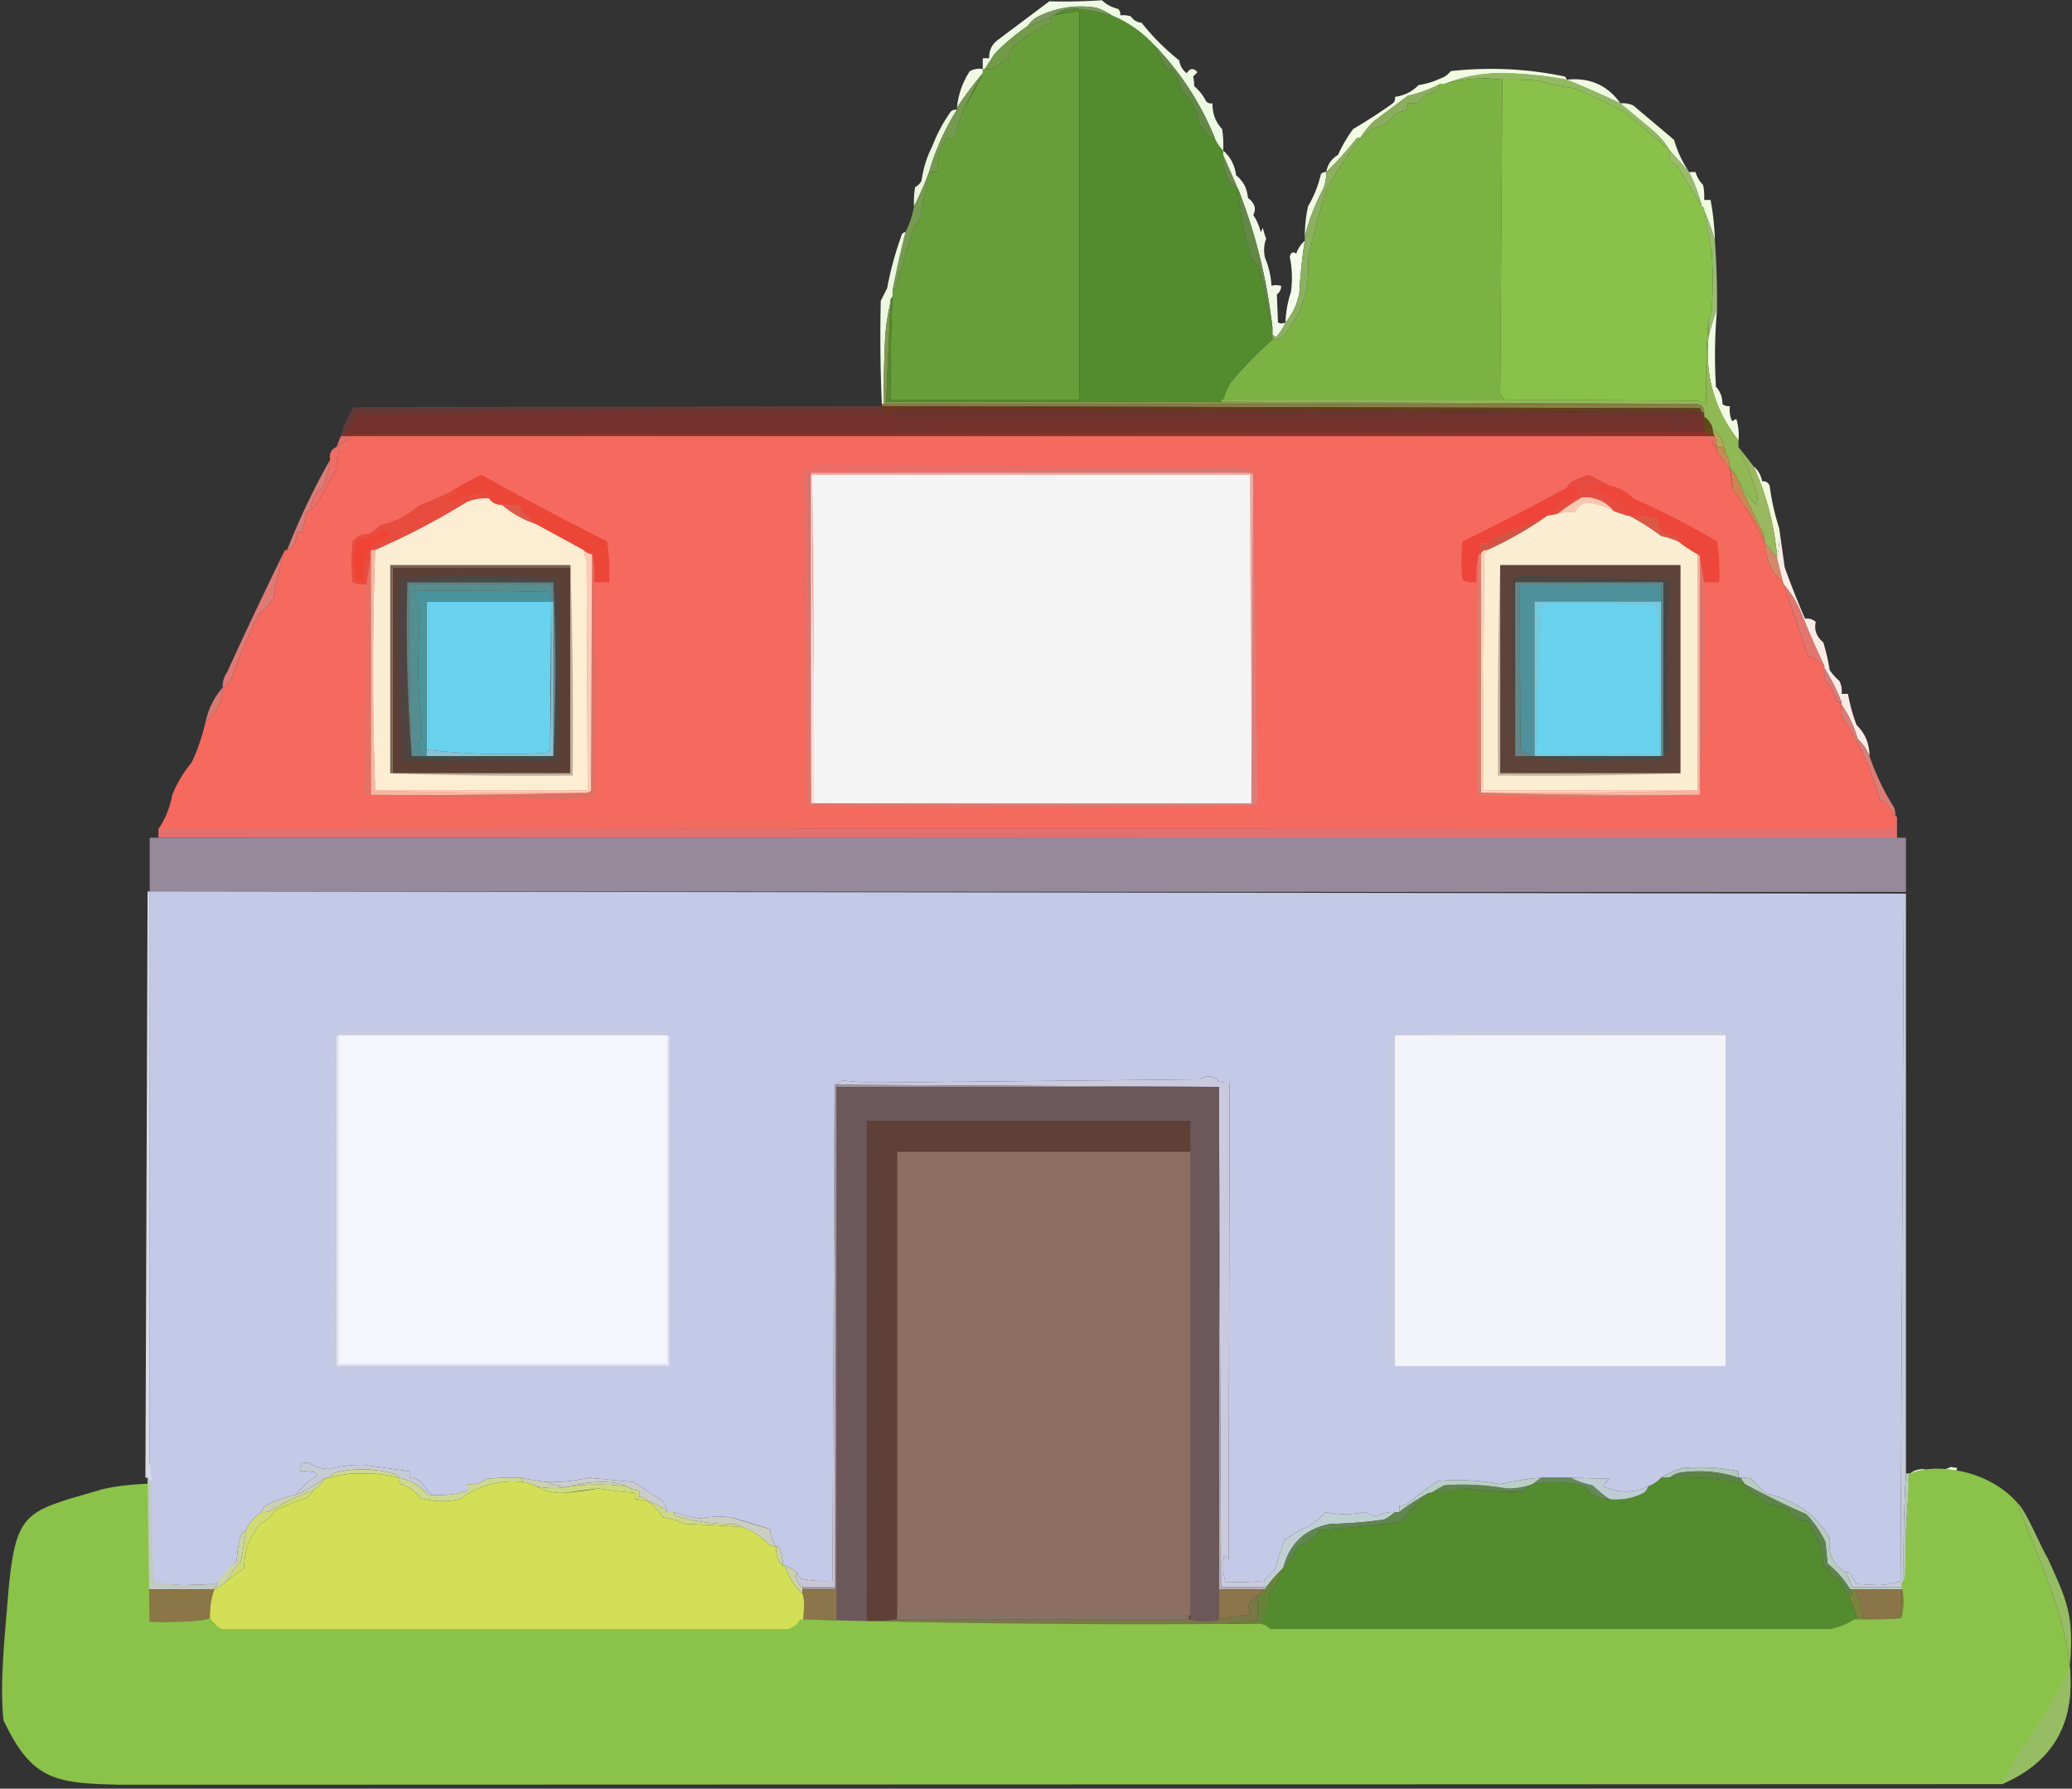 <svg xmlns="http://www.w3.org/2000/svg" width="460" height="397" fill="none" xmlns:v="https://vecta.io/nano"><rect width="100%" height="100%" fill="#333333" stroke="none"/><g clip-path="url(#A)" fill-rule="evenodd"><path d="M198.158 65.829v-1.43c.294-.053.533-.212.715-.477a210.7 210.7 0 0 1 4.052-13.346 2.06 2.06 0 0 1 1.191-1.43l2.145-10.963h1.907c-.222-2.705.414-5.167 1.906-7.388a4.02 4.02 0 0 1 1.907-.238c.575-2.267 1.292-4.495 2.145-6.673a88.32 88.32 0 0 0 4.051-7.626v-.953h.477c1.641.223 2.912-.333 3.813-1.668.452-.23.929-.309 1.43-.238-.121-1.109.197-2.062.953-2.86 2.453-2.187 5.154-3.934 8.103-5.243.422-.393.581-.87.477-1.43 0-.318.158-.477.476-.477l5.72-.953v86.272h-41.944a502.93 502.93 0 0 1 .476-22.879z" fill="#689e39"/><path d="M246.775 3.389a26.43 26.43 0 0 1 9.535 6.673l2.383 4.766c.392.423.868.581 1.429.477a21 21 0 0 1 2.145 4.766c2.201 2.018 3.553 4.561 4.051 7.627l1.907 2.383c.394.423.87.581 1.431.477a8.51 8.51 0 0 0 1.905 2.86v.953a12.47 12.47 0 0 0 1.193 5.719c.622.807 1.336 1.442 2.143 1.907.423 5.002 1.296 9.928 2.622 14.776a5.95 5.95 0 0 0 1.907 2.383l3.098 13.823v1.43.953a88.08 88.08 0 0 0-9.294 9.533 19.59 19.59 0 0 0-1.669 3.813c-.317 0-.476.159-.476.477h-74.356l.953-21.926c-.113-.615.045-1.092.476-1.43-.332 7.621-.491 15.248-.476 22.879h41.944V2.436l-5.719.953c1.597-1.14 3.424-1.617 5.481-1.43 2.502.257 4.964.734 7.387 1.43z" fill="#548b2e"/><path d="M271.561 33.418c-.836-.834-1.471-1.787-1.904-2.86a64.03 64.03 0 0 0-13.347-20.496 26.43 26.43 0 0 0-9.534-6.673c-1-.684-2.111-1.24-3.336-1.668-4.502-.722-8.792-.087-12.869 1.907a5.76 5.76 0 0 0-2.384 2.145 45.02 45.02 0 0 0-7.388 6.197l-2.145 3.337h-.476v-2.383h1.43c-.074-1.68.562-3.031 1.906-4.051l11.44-8.58c3.894.099 7.791.02 11.677-.238.993.945 2.184 1.58 3.576 1.907a1.48 1.48 0 0 1 .476 1.43 6.17 6.17 0 0 1 2.384.238c.558.836 1.351 1.313 2.383 1.43 2.437 3.072 5.217 5.853 8.341 8.341.188 1.17.744 2.124 1.667 2.86.72-1.151 1.516-1.23 2.384-.238l-.953.953c.143.629.223 1.344.238 2.145 1.091.924 1.983 2.058 2.622 3.337a1.47 1.47 0 0 0 1.429.476c-.032 2.253.682 4.16 2.145 5.72.238 1.581.318 3.17.238 4.766z" fill="#edf9e3"/><path d="M233.43 3.865a1.47 1.47 0 0 1-.476 1.43c-2.949 1.309-5.65 3.056-8.103 5.243a3.43 3.43 0 0 0-.954 2.86c-.501-.071-.978.008-1.43.238-.901 1.335-2.172 1.891-3.813 1.668l2.145-3.337c2.272-2.356 4.735-4.422 7.388-6.196l5.243-1.907z" fill="#729a49"/><path d="M246.776 3.388c-2.423-.696-4.886-1.173-7.387-1.43-2.058-.187-3.885.29-5.482 1.43-.318 0-.476.159-.476.477l-5.243 1.907a5.75 5.75 0 0 1 2.383-2.145c4.077-1.993 8.367-2.629 12.869-1.907 1.224.428 2.337.984 3.336 1.668z" fill="#7b995f"/><path d="M218.177 15.305v.953c-2.046 2.435-3.955 4.981-5.72 7.626.291-2.959 1.244-5.659 2.86-8.103a4.7 4.7 0 0 1 2.86-.477z" fill="#f0f9e4"/><path d="M347.826 17.688c4.002 1.603 7.976 3.351 11.915 5.243l7.151 5.958c1.561 1.318 2.83 2.828 3.812 4.528-3.4-2.998-6.894-5.937-10.487-8.818l-10.487-5.005a41.35 41.35 0 0 1-8.103-1.668 69.08 69.08 0 0 0-8.1-.238 31.12 31.12 0 0 0-12.871.953c4.376-1.763 8.984-2.557 13.823-2.383 4.492.105 8.942.581 13.347 1.43z" fill="#90b961"/><path d="M347.825 17.688c5.069-.542 9.04 1.206 11.916 5.243a195.35 195.35 0 0 0-11.916-5.243z" fill="#eef9e0"/><path d="M333.526 17.689l-.479 69.828a3.37 3.37 0 0 1 .955 1.191h-62.441c.407-1.298.962-2.569 1.669-3.813 2.886-3.443 5.987-6.621 9.293-9.533.849.008 1.68-.241 2.384-.715 4.087-4.82 5.915-10.46 5.482-16.921 1.089-5.228 2.441-10.399 4.05-15.491 2.323-4.126 4.865-8.019 7.627-11.678.992-.585 1.944-1.3 2.86-2.145 2.037-.374 3.627-1.407 4.767-3.098a7 7 0 0 1 2.383-.715c.4-.482.559-1.038.477-1.668.802.077 1.612-.004 2.383-.238.966-1.278 2.236-2.072 3.812-2.383a8.92 8.92 0 0 0 .955-1.668h.953c4.23-1.218 8.518-1.535 12.87-.953z" fill="#7cb243"/><path d="M256.31 10.063a64.02 64.02 0 0 1 13.343 20.496 1.47 1.47 0 0 1-1.428-.477l-1.908-2.383c-.497-3.066-1.849-5.608-4.05-7.626-.531-1.71-1.246-3.299-2.145-4.766a1.47 1.47 0 0 1-1.429-.477l-2.383-4.766z" fill="#638847"/><path d="M347.825 17.688c-4.405-.849-8.855-1.326-13.347-1.43-4.838-.174-9.447.621-13.822 2.383h-.953c-2.248 1.2-4.632 2.074-7.15 2.622l-7.627 5.72c-1.106 1.099-2.059 2.29-2.86 3.575-.352-.062-.67.017-.953.238a69.04 69.04 0 0 1-6.672 7.388c.273-1.653 1.146-2.924 2.619-3.813.908-2.02 2.022-3.927 3.339-5.72a122.98 122.98 0 0 0 8.818-5.719 1.48 1.48 0 0 0 .476-1.43c2.071-.29 3.817-1.163 5.243-2.622a17.42 17.42 0 0 0 4.767-1.43c.979-.328 1.773-.884 2.381-1.668 8.545-.938 16.966-.541 25.265 1.192a1.08 1.08 0 0 1 .476.715z" fill="#f0fbe0"/><path d="M333.527 17.688a69.04 69.04 0 0 1 8.1.238c2.646.827 5.347 1.383 8.103 1.668l10.487 5.005a291.74 291.74 0 0 1 10.487 8.818c-.339 1.603.217 2.716 1.669 3.337 1.794 3.121 3.619 6.14 5.482 9.056.399.163.558.48.476.953l1.667 9.056c.317 4.284.317 8.585 0 12.869-.093.897-.331 1.691-.715 2.383-.452 6.174-.611 12.37-.476 18.589-.616-.285-1.254-.524-1.907-.715l-42.897-.238c-.217-.457-.535-.854-.955-1.192l.479-69.828z" fill="#8ac14a"/><path d="M319.704 18.641a8.92 8.92 0 0 1-.955 1.668 6.1 6.1 0 0 0-3.812 2.383c-.772.234-1.581.315-2.384.238.082.63-.077 1.186-.476 1.668a7.01 7.01 0 0 0-2.384.715c-1.14 1.691-2.73 2.724-4.767 3.098-.915.845-1.868 1.56-2.86 2.145.802-1.284 1.754-2.476 2.86-3.575l7.627-5.72a27.55 27.55 0 0 0 7.151-2.622z" fill="#8bae5e"/><path d="M359.74 22.932a5.71 5.71 0 0 1 2.86.477l9.056 7.626c.759 2.626 1.873 5.009 3.338 7.15l-4.291-4.766c-.981-1.7-2.251-3.21-3.812-4.528l-7.151-5.958z" fill="#edf9da"/><path d="M212.458 24.363c-2.709 4.311-4.774 8.919-6.197 13.823a72.03 72.03 0 0 1-3.336 7.627c-.079-1.439.001-2.868.238-4.29.636-.318 1.112-.794 1.43-1.43.381-2.725 1.175-5.268 2.383-7.626 1.042-2.745 2.392-5.287 4.052-7.626a1.47 1.47 0 0 1 1.43-.477z" fill="#e9f6dc"/><path d="M218.178 16.258l-4.052 7.626c-.855 2.186-1.57 4.41-2.144 6.673-.655-.075-1.291.005-1.907.238-1.492 2.221-2.128 4.684-1.907 7.388h-1.906a54.24 54.24 0 0 1 6.196-13.823v-.477c1.761-2.641 3.668-5.183 5.72-7.626z" fill="#749a4f"/><path d="M294.439 38.184a8.99 8.99 0 0 1-.714 3.813 47.04 47.04 0 0 0-4.05 10.486c.002-2.243.241-4.48.714-6.673 1.312-2.227 2.267-4.61 2.86-7.149a1.36 1.36 0 0 1 1.19-.477z" fill="#f0fae3"/><path d="M271.561 34.371l3.338 7.626c-.809-.465-1.523-1.1-2.145-1.907-.846-1.785-1.255-3.746-1.193-5.72z" fill="#6a884e"/><path d="M370.704 33.418l4.288 4.766a39.31 39.31 0 0 1 2.86 7.626c-1.86-2.917-3.685-5.936-5.482-9.056-1.449-.621-2.005-1.733-1.666-3.337z" fill="#99bb6d"/><path d="M374.992 38.184h1.431a6.62 6.62 0 0 0 1.67 2.86 11.98 11.98 0 0 1 .238 3.337h1.428c.566 2.988.885 6.016.955 9.056a41.87 41.87 0 0 0-2.383-6.673c.082-.473-.08-.79-.479-.953a39.31 39.31 0 0 0-2.86-7.626z" fill="#effade"/><path d="M206.261 38.184l-2.145 10.963a2.06 2.06 0 0 0-1.191 1.43 210.72 210.72 0 0 0-4.052 13.346c-.182.265-.421.424-.715.477.832-4.316 1.785-8.607 2.86-12.869a21.38 21.38 0 0 0 1.907-5.72c1.254-2.467 2.366-5.009 3.336-7.626z" fill="#759b50"/><path d="M271.561 33.418c1.613 1.396 2.566 3.223 2.859 5.481 1.59 1.258 2.463 2.926 2.622 5.005 1.529 1.168 1.926 2.439 1.193 3.813.783 1.156 1.339 2.427 1.667 3.813l.476-.953c.165.815.405 1.613.717 2.383-.513 1.401-.593 2.83-.238 4.29.828 1.978 1.304 4.043 1.428 6.196.619-.222 1.334-.222 2.146 0 .008.783-.31 1.419-.955 1.907l.241 6.196c.468.32 1.023.32 1.666 0-.465 1.247-1.182 2.359-2.145 3.337-.183-.265-.421-.424-.715-.477v-1.43c-1.193-10.713-3.732-21.041-7.626-30.982l-3.336-7.626v-.953z" fill="#f0f9e7"/><path d="M274.896 41.998c3.895 9.941 6.434 20.268 7.627 30.982l-3.097-13.823a5.95 5.95 0 0 1-1.908-2.383 82.3 82.3 0 0 1-2.622-14.776z" fill="#638846"/><path d="M289.675 53.438c-.603 3.789-1.002 7.608-1.193 11.439-.447 2.547-1.479 4.771-3.098 6.673.09-2.315.487-4.539 1.193-6.673a22.41 22.41 0 0 0-.238-7.865c.254-1.005.73-1.244 1.428-.715.41-1.145 1.045-2.098 1.908-2.86z" fill="#f5fcec"/><path d="M302.066 30.558c-2.762 3.659-5.304 7.552-7.627 11.678-1.609 5.092-2.961 10.263-4.05 15.491.433 6.461-1.395 12.102-5.482 16.921a4.19 4.19 0 0 1-2.384.715v-.953c.294.053.532.212.715.477.963-.978 1.68-2.09 2.145-3.337 1.619-1.902 2.651-4.126 3.098-6.673a106.69 106.69 0 0 1 1.193-11.44v-.953c.916-3.615 2.265-7.11 4.05-10.486a8.99 8.99 0 0 0 .715-3.813c2.381-2.278 4.606-4.74 6.674-7.388.283-.221.601-.301.953-.238z" fill="#8ab060"/><path d="M201.018 51.529c-1.075 4.262-2.028 8.553-2.86 12.869v1.43c-.431.338-.589.815-.476 1.43-.644 2.597-1.042 5.298-1.192 8.103-.238 4.764-.317 9.53-.238 14.299h-.477c-.334-7.559-.413-15.186-.238-22.879l1.43-2.86a73.25 73.25 0 0 1 3.098-11.439c.118-.578.436-.896.953-.953z" fill="#edf8e0"/><path d="M378.331 46.764a41.97 41.97 0 0 1 2.384 6.673c.37 5.075.529 10.164.476 15.253a55.99 55.99 0 0 0-1.908 6.196v-3.813c.384-.692.622-1.486.715-2.383.317-4.284.317-8.585 0-12.869l-1.667-9.056z" fill="#99bc72"/><path d="M381.191 68.69c-.506 5.709-.585 11.429-.238 17.159.973 1.049 1.449 2.32 1.428 3.813.482.399 1.04.558 1.669.477a6.22 6.22 0 0 0 .477 3.337l.952-.477c.471 1.558.63 3.147.476 4.766-5.248-6.668-7.473-14.294-6.672-22.879a55.98 55.98 0 0 1 1.908-6.196z" fill="#f1fbe1"/><path d="M197.681 67.26l-.953 21.926h74.356l105.339.477H196.251c-.079-4.769 0-9.536.239-14.299.15-2.805.547-5.506 1.191-8.103z" fill="#84974e"/><path d="M195.775 90.139v-.477h.477 180.172c1.259-.006 1.894.63 1.907 1.907h-.476l-.479-.953-181.601-.477z" fill="#897f45"/><path d="M195.298 90.139l2.839 1.623-118.664-.193c-.552 1.824-1.505 3.413-2.86 4.766v.477h-.953a23.3 23.3 0 0 1 2.86-6.435l116.778-.238z" fill="#623b38"/><path d="M195.775 90.139l181.601.476.479.954h-1.908l-180.172-1.43z" fill="#61401a"/><path d="M379.283 71.072v3.813c-.801 8.585 1.424 16.212 6.672 22.879v1.43c1.709 3.529 3.138 7.183 4.291 10.963l-.238 1.907c-1.606-1.659-2.955-3.406-4.053-5.243-.391-1.101-1.026-2.055-1.904-2.86.047-1.244-.27-2.356-.955-3.337-.119-2.19-1.072-3.937-2.86-5.243-.228-1.203-.863-2.157-1.905-2.86v-.953c-.013-1.277-.648-1.912-1.907-1.907l-105.339-.477c0-.318.159-.477.476-.477h62.442l42.897.238c.653.192 1.291.43 1.907.715a196.4 196.4 0 0 1 .476-18.589z" fill="#90b955"/><path d="M195.228 90.806v.941l-114.443.941h-1.43c38.462-1.88 77.087-2.507 115.874-1.883z" fill="#6c3433"/><path d="M195.299 90.139h.476l180.172 1.43h-.952-177.313a9.85 9.85 0 0 1-2.383-.477v-.477-.477z" fill="#6d3622"/><path d="M197.682 91.569c.227.373 160.457 0 177.311 0h.955 1.904.479v.953 3.337H376.9l-300.587.666 2.778-4.955h118.592z" fill="#73322c"/><path d="M197.682 91.568h177.31c-.431 1.078-.59 2.111-.476 3.098-1.339.149-2.608-.09-3.812-.715v-1.43l-171.592.715a6.99 6.99 0 0 1-1.43-1.668z" fill="#6e332e"/><path d="M378.331 92.522c1.042.703 1.677 1.656 1.905 2.86.029.529.188 1.005.479 1.43h-.955c-.225-.67-.701-.988-1.429-.953v-3.337z" fill="#634818"/><path d="M376.9 95.858h1.431c.727-.035 1.204.283 1.428.953H76.614v-.477l300.286-.476z" fill="#8e302a"/><path d="M75.66 96.811h.953 303.146.955c.254.772.414 1.573.476 2.383-.738-.153-1.055-.63-.955-1.43h-1.905l-301.24-.238c-.746.673-1.54 1.229-2.383 1.668l.953-2.383z" fill="#e46f68"/><path d="M378.331 97.766c-100.257-.08-200.51 0-300.764.238-.345 1.273-1.14 1.988-2.383 2.145l-.715 4.29a117.11 117.11 0 0 1-4.29 7.626c-.338.42-.735.737-1.192.953.211-2.01 1.085-3.599 2.622-4.766.847-2.005 1.403-4.07 1.668-6.196-.224-1.379.253-2.333 1.43-2.86a11.44 11.44 0 0 0 2.383-1.668l301.241.238z" fill="#ed6e67"/><path d="M380.235 95.381c1.786 1.306 2.741 3.053 2.86 5.243-.431-.338-.59-.815-.476-1.43h-1.429c-.063-.818-.222-1.612-.478-2.383-.289-.425-.448-.901-.477-1.43z" fill="#b1a854"/><path d="M378.561 96.92l1.674.844c-.1.8.217 1.277.955 1.43-.071.502.008.978.238 1.43l2.622 3.337.714 4.766c2.693 3.564 5.009 7.398 6.91 11.44.212 2.597.926 4.98 2.146 7.149.942.63 1.656 1.424 2.145 2.383l5.482 16.206.476-.476c.934.976 1.966 1.77 3.098 2.383v.477c-.077.959.003 1.925.238 2.859 1.167 1.218 1.96 2.648 2.384 4.29a1.36 1.36 0 0 0 1.193.477v.476a8.66 8.66 0 0 0 .238 2.86c3.731 5.724 6.546 11.996 8.341 18.589.558-.104 1.037.055 1.429.477l1.907 2.86c.14 1.065-.018 2.019-.476 2.86-127.545-.097-255.127-.097-382.746 0h-2.383c1.567-2.296 2.599-4.839 3.098-7.626 1.072-2.625 2.502-5.009 4.29-7.15 1.348-2.851 2.381-5.87 3.098-9.056 2.435-1.87 3.706-4.412 3.813-7.627.742-.46 1.378-1.096 1.907-1.906 1.795-5.061 3.941-9.986 6.435-14.776a16.57 16.57 0 0 0 2.86-2.86c.603-3.738 1.477-7.392 2.622-10.963h.477c1.617-.71 2.252-1.981 1.906-3.813.56.104 1.037-.055 1.43-.477a18.54 18.54 0 0 0 .715-3.336c.18-.688.577-1.164 1.191-1.43.457-.216.854-.533 1.192-.954a116.9 116.9 0 0 0 4.29-7.626l.715-4.289c1.243-.158 2.106-1.956 2.451-3.228h300.926z" fill="#f5695e"/><path d="M381.19 99.195h1.429c-.112.615.047 1.092.476 1.43.685.981 1.002 2.094.955 3.337l-2.622-3.337a2.35 2.35 0 0 1-.238-1.43z" fill="#cc8953"/><path d="M357.357 107.774c-1.561.135-3.071-.024-4.527-.477-.764.271-1.082.747-.955 1.43l5.006 1.192c.272.574.59 1.13.952 1.668 2.027-.028 3.138.925 3.339 2.86l-2.863-.953c-1.857-2.26-4.24-3.292-7.148-3.099a50.63 50.63 0 0 0-5.243 3.575 9.86 9.86 0 0 1-2.384.477 26.1 26.1 0 0 0 3.336-3.098c1.08-.113 2.114-.351 3.098-.716.4-1.106.558-2.218.479-3.336a8.7 8.7 0 0 1-2.622.953 3.33 3.33 0 0 1 .953-1.191c1.256-.738 2.608-1.294 4.052-1.668l4.527 2.383z" fill="#e64c40"/><path d="M180.046 105.391v-.477h97.235c.635 0 .955.318.955.953l-.479 72.45c.317-24.473 0-48.782-.952-72.926h-96.282-.477z" fill="#edaba5"/><path d="M279.187 176.888l-.952-71.02c0-.636-.32-.954-.955-.954-.738-.617-1.691-.935-2.86-.953l-94.375.953c-.294.053-.532.212-.715.477a8.8 8.8 0 0 0-.238 2.86v70.543l-.953-73.165c.04-.527.199-1.004.476-1.43 1.064-.521 2.184-.921 3.337-1.191l95.804.476c.159.477.479.795.955.954l.476 72.45z" fill="#eb6c66"/><path d="M277.281 104.914h-97.235l94.375-.953c1.169.019 2.122.336 2.86.953z" fill="#d57871"/><path d="M343.535 114.446a83.22 83.22 0 0 1-10.963 4.529c-.77.293-1.405.769-1.908 1.43a4.01 4.01 0 0 1-1.904.238 9.86 9.86 0 0 1-.476 2.383c-.471 1.971-.63 4.036-.479 6.197a5.82 5.82 0 0 1-3.098-.477 38.7 38.7 0 0 1 0-8.58 512.68 512.68 0 0 0 23.119-11.916 8.68 8.68 0 0 0 2.622-.953 8.06 8.06 0 0 1-.479 3.336c-.984.364-2.019.603-3.098.715a26.09 26.09 0 0 1-3.336 3.098z" fill="#ef4439"/><path d="M384.05 103.961a7.03 7.03 0 0 1 1.905 2.86 184.86 184.86 0 0 0 5.481 11.439c.234.607.316 1.261.241 1.907-1.908-4.048-4.212-7.861-6.913-11.44a48.82 48.82 0 0 0-.714-4.766z" fill="#ce8551"/><path d="M99.97 109.205c.49-.073.99.011 1.43.239-2.628.73-2.787 1.445-.477 2.145.672-.176 1.149-.573 1.43-1.192l4.29-.715c.884-.076 1.519.242 1.906.953-1.64-.094-3.228.144-4.766.715a161.31 161.31 0 0 1-20.496 10.725h-.953c.27-.752.746-1.388 1.43-1.907 1.054-.297 2.007-.773 2.86-1.43-1.175-1.332-2.287-1.252-3.337.239-1.792-.093-3.301.463-4.528 1.668a30.6 30.6 0 0 0 0 7.626c.529.733 1.244 1.05 2.145.953-.079-1.909.001-3.822.238-5.719.337-.42.735-.738 1.192-.954v.954l-.953 6.196c-1.092.122-2.125-.037-3.098-.477a43.1 43.1 0 0 1 0-9.056c.9-1.137 2.091-1.693 3.575-1.668.932-.454 1.727-1.09 2.383-1.906a18.31 18.31 0 0 0 8.58-4.29 201.44 201.44 0 0 0 7.149-3.099z" fill="#e74c3e"/><path d="M358.309 113.494c-1.682-1.062-3.587-1.698-5.719-1.906-1.418.065-2.37.78-2.86 2.144-1.219-.191-2.492-.111-3.812.239 1.653-1.289 3.402-2.48 5.243-3.575 2.908-.193 5.291.839 7.148 3.098z" fill="#f9c8b0"/><path d="M180.046 104.914v.477 71.02l-.953-68.16a8.8 8.8 0 0 1 .238-2.86c.183-.265.421-.424.715-.477z" fill="#d0776f"/><path d="M111.409 112.065c1.434-.079 2.873.001 4.29.238l-.477.476c1.222 1.304 2.493 2.495 3.813 3.575-2.877-.958-5.419-2.388-7.626-4.289z" fill="#dd5a4a"/><path d="M358.312 113.494l2.86.954h.476c2.479 1.286 4.862 2.796 7.148 4.528 1.31.263 2.589.662 3.815 1.192a31.95 31.95 0 0 0 4.288 2.86v52.43h-1.428-46.236l.238-52.43c.342-.26.58-.578.715-.954 4.688-2.125 9.135-4.667 13.346-7.626a9.86 9.86 0 0 0 2.384-.477c1.32-.35 2.592-.429 3.812-.238.489-1.364 1.442-2.079 2.86-2.145 2.132.209 4.037.844 5.722 1.906z" fill="#fbedd2"/><path d="M131.905 129.223c.151-2.16-.007-4.226-.477-6.197a3.33 3.33 0 0 1-1.906-.953l-10.487-5.72c-1.32-1.08-2.591-2.271-3.813-3.575l.477-.476a19.44 19.44 0 0 0-4.29-.238c-1.234.018-2.187-.459-2.86-1.431-.387-.711-1.022-1.029-1.906-.953l-4.29.715c-.281.619-.758 1.017-1.43 1.192-2.31-.7-2.151-1.415.477-2.145-.452-.23-.929-.309-1.43-.238a63.99 63.99 0 0 1 6.911-3.813 780.28 780.28 0 0 0 27.884 14.776c.474 3.001.634 6.02.476 9.056h-3.336z" fill="#ec4639"/><path d="M389.294 103.484a5.5 5.5 0 0 1 1.905 3.337c.775-.067 1.33.251 1.669.953.42 3.237 1.138 6.428 2.146 9.533.15 2.16-.008 4.226-.477 6.197a62.03 62.03 0 0 0-5.243-20.02z" fill="#f1fadd"/><path d="M108.549 110.633c.672.972 1.626 1.449 2.86 1.43 2.207 1.902 4.749 3.332 7.626 4.29l10.486 5.72a20.4 20.4 0 0 0 .715 2.383l.239 51.001H83.287a752.97 752.97 0 0 1 0-53.384c7.071-3.075 13.903-6.65 20.495-10.724a11.62 11.62 0 0 1 4.767-.716z" fill="#fcedd3"/><path d="M361.648 114.447l6.196.477c.238 2.626 1.667 3.976 4.291 4.051.357.32.516.717.476 1.192a19.1 19.1 0 0 0-3.814-1.192c-2.286-1.732-4.667-3.241-7.149-4.528z" fill="#da5946"/><path d="M343.535 114.447a82.13 82.13 0 0 1-13.347 7.626c-.728-.034-1.204.284-1.429.954h-.476c.257-.771.416-1.565.476-2.383a4.03 4.03 0 0 0 1.908-.239c.5-.66 1.135-1.137 1.905-1.43 3.783-1.257 7.436-2.766 10.963-4.528z" fill="#d25443"/><path d="M385.955 99.195l3.339 4.29a62 62 0 0 1 5.24 20.019v.477l-2.859-3.813c.076-.655-.003-1.291-.238-1.907-1.974-3.784-3.802-7.597-5.482-11.44 1.098 1.838 2.447 3.585 4.053 5.244l.238-1.907a75.93 75.93 0 0 0-4.291-10.963z" fill="#9ab85f"/><path d="M82.334 122.072v.477c-.457.216-.854.533-1.192.953-.238 1.897-.318 3.81-.238 5.72-.901.097-1.616-.221-2.145-.953-.318-2.532-.318-5.094 0-7.627 1.227-1.204 2.736-1.76 4.528-1.668 1.049-1.491 2.161-1.57 3.337-.238-.853.656-1.806 1.133-2.86 1.43-.684.518-1.16 1.154-1.43 1.906z" fill="#f14236"/><path d="M73.277 102.055a23.23 23.23 0 0 1-1.668 6.196c-1.537 1.167-2.41 2.756-2.621 4.767-.615.266-1.012.742-1.192 1.43-.137 1.139-.375 2.251-.715 3.336-.393.422-.87.581-1.43.477.346 1.832-.29 3.103-1.907 3.813 2.734-6.954 5.911-13.627 9.533-20.019z" fill="#d97d79"/><path d="M357.357 107.773c2.066.42 3.815 1.373 5.244 2.86 6.386 2.817 12.582 5.995 18.59 9.533.473 2.994.632 6.029.476 9.057h-3.336l-.955-5.244c.082-.473-.077-.79-.476-.953-1.492-.828-2.924-1.782-4.289-2.86a1.36 1.36 0 0 0-.479-1.191c-2.621-.075-4.05-1.426-4.288-4.052-2.061-.203-4.127-.363-6.196-.477h-.479c-.198-1.934-1.309-2.887-3.335-2.859-.363-.538-.68-1.094-.953-1.669-1.674-.441-3.344-.839-5.005-1.191-.13-.683.188-1.159.952-1.43a11.7 11.7 0 0 0 4.529.476z" fill="#ed463b"/><path d="M278.236 105.867l.952 71.02c.196 1.179-.28 1.814-1.431 1.907-32.65.159-65.221-.001-97.711-.477h97.711l.479-72.45z" fill="#db7e79"/><path d="M391.678 120.166l2.86 3.813 1.428 5.72c-.487-.959-1.204-1.753-2.145-2.383-1.22-2.17-1.934-4.553-2.143-7.15z" fill="#d5876a"/><path d="M126.661 125.887v45.758H87.1v-45.758h39.561z" fill="#5c4036"/><path d="M126.662 125.41v.477H87.101v45.758h-.477V125.41h40.038z" fill="#7b6353"/><path d="M82.334 122.074h.953a752.97 752.97 0 0 0 0 53.384 1144.45 1144.45 0 0 0 46.711.477c-15.806.476-31.695.635-47.664.477v-52.908-.953-.477z" fill="#f6b7a2"/><path d="M333.048 125.41h40.04v46.235h-40.04V125.41z" fill="#5e4339"/><path d="M377.376 123.98l.955 5.244c.315 15.896-.005 31.625-.955 47.187V123.98z" fill="#da746a"/><path d="M120.942 168.784l1.907-.954c.635-12.861.635-25.746 0-38.608-5.234-.635-10.635-.953-16.206-.953s-10.972.318-16.206.953c-.314 13.038.004 25.908.953 38.608h.953l.953.954c-1.691.193-3.28-.046-4.766-.715.385-.147.703-.385.953-.715a406.26 406.26 0 0 1-.953-39.085c11.59-.622 23.205-.622 34.795 0a13.35 13.35 0 0 1 .714 2.383c.381 12.722.301 25.432-.238 38.132h-2.86z" fill="#4e4542"/><path d="M90.436 129.223h32.412c.635 12.869.635 25.738 0 38.608v-34.319-.476a24.58 24.58 0 0 0-.477-3.337H90.913c-.146 12.726.012 25.436.477 38.132-.949-12.701-1.267-25.57-.953-38.608z" fill="#658083"/><path d="M122.372 133.512l-.238 32.888c-.358.299-.755.537-1.192.715-8.799.517-17.537.279-26.215-.715v-32.888h27.645z" fill="#68d2ef"/><path d="M122.848 133.036v.477h-.477-27.645v32.888 1.43h-.477c-.588-.703-1.064-1.498-1.43-2.383.014-.729.332-1.285.953-1.668-.532-4.822-.85-9.827-.953-15.015.026-4.452.186-8.903.477-13.346l-1.43-4.29c10.01-.079 20.021 0 30.029.239.279.62.596 1.177.953 1.668z" fill="#4a949e"/><path d="M122.848 133.036c-.357-.492-.674-1.048-.953-1.669a948.26 948.26 0 0 0-30.028-.238l1.43 4.29c-.291 4.443-.45 8.894-.477 13.346.103 5.188.421 10.193.953 15.014a1.89 1.89 0 0 0-.953 1.669c.366.885.842 1.679 1.43 2.383h-1.907-.953c-.464-12.705-.623-25.419-.477-38.132h31.459a24.53 24.53 0 0 1 .476 3.337z" fill="#568d91"/><path d="M122.848 129.223H90.437c5.233-.635 10.636-.953 16.206-.953s10.973.318 16.206.953z" fill="#454c49"/><path d="M82.334 123.504v52.908c-.56.104-1.037-.055-1.43-.477.474-15.391.632-30.802.477-46.235l.954-6.196z" fill="#e07266"/><path d="M131.428 123.027c.47 1.971.628 4.037.477 6.197.628 15.828.628 31.637 0 47.426a34.98 34.98 0 0 1-7.388.715l-42.183-.954c15.969.159 31.858-.001 47.664-.476.475.041.872-.119 1.192-.477l.238-52.431z" fill="#de7064"/><path d="M376.899 123.027c.399.163.558.481.476.954v52.43h-.952a1191.67 1191.67 0 0 1-47.664-.476c15.651.158 31.222-.001 46.711-.477h1.429v-52.431z" fill="#f5b5a3"/><path d="M395.013 117.307l1.191 8.579c1.405 3.911 2.915 7.724 4.529 11.44.918-.128 1.714.11 2.383.715-.399 1.765.157 3.274 1.667 4.528a46.26 46.26 0 0 1 1.431 6.196 15.4 15.4 0 0 0 2.146 2.383 4.7 4.7 0 0 1 .476 2.86h1.429a38.48 38.48 0 0 0 1.907 6.912c1.918 1.856 2.873 4.16 2.86 6.911-.572-1.457-1.445-2.728-2.622-3.813-.791-2.791-1.984-5.333-3.574-7.626v-.477a42.71 42.71 0 0 0-3.815-7.626v-.477c-1.815-3.786-3.484-7.599-5.002-11.439-1.019-2.529-2.371-4.753-4.053-6.674l-1.429-5.719v-.477c.468-1.97.627-4.036.476-6.196z" fill="#fcebe5"/><path d="M129.522 122.074c.526.525 1.162.843 1.906.954l-.238 52.43a1.36 1.36 0 0 1-1.192.477c-15.652.158-31.222-.001-46.711-.477h47.188l-.238-51a20.3 20.3 0 0 1-.715-2.384z" fill="#fbccb7"/><path d="M369.273 167.831v-38.608h-32.887v38.608c-.476-13.105-.634-26.293-.478-39.561l2.859-.477 31.937.953c-.606 12.481-.606 24.953 0 37.417-.415.65-.892 1.206-1.431 1.668z" fill="#474744"/><path d="M369.273 167.831h-.476v-34.319-3.813h-31.458l.238 36.702 2.622 1.43h-1.908-1.904v-38.608h32.886v38.608z" fill="#658485"/><path d="M368.797 133.512h-28.122v34.319h-.476l-2.622-1.43-.238-36.702h31.458v3.813z" fill="#4e919a"/><path d="M368.796 133.512v34.318h-28.121v-34.318h28.121z" fill="#76c8dc"/><path d="M343.058 133.989c8.027-.155 16.057.004 24.071.477l.953 1.907.238 30.981h-27.17l.955-30.505c-.352-.571-.519-1.237-.478-1.906.801.102 1.277-.216 1.431-.954z" fill="#68d2ef"/><path d="M395.966 129.699c1.682 1.921 3.034 4.145 4.053 6.673a177.26 177.26 0 0 0 5.002 11.44c-1.132-.613-2.164-1.407-3.098-2.383l-.476.476-5.481-16.206z" fill="#e3756e"/><path d="M63.268 122.074c-1.145 3.571-2.019 7.225-2.621 10.963a16.57 16.57 0 0 1-2.86 2.86c-2.494 4.79-4.639 9.715-6.435 14.776-.529.81-1.164 1.446-1.907 1.907-.048-1.244.27-2.356.953-3.337 4.161-9.117 8.451-18.174 12.869-27.169z" fill="#e07974"/><path d="M405.022 148.289c1.513 2.391 2.785 4.933 3.814 7.626-.476.041-.873-.118-1.193-.476-.423-1.643-1.217-3.073-2.383-4.29a8.8 8.8 0 0 1-.238-2.86z" fill="#d87a75"/><path d="M49.445 152.578c-.107 3.214-1.378 5.757-3.813 7.626a17.33 17.33 0 0 1 3.813-7.626z" fill="#d97a72"/><path d="M122.372 133.512h.477v34.318H94.727v-1.43c8.678.994 17.416 1.232 26.215.715.437-.178.834-.416 1.192-.715.238-10.962.318-21.925.238-32.888z" fill="#86c3d4"/><path d="M92.343 167.832h1.907.476 28.122l-1.907.953H93.296l-.953-.953z" fill="#424c49"/><path d="M338.291 167.832h1.907.477 28.121.476c-.198.344-.515.583-.952.715l-12.87.238c-5.818.107-11.54-.21-17.159-.953z" fill="#424c4a"/><path d="M408.836 156.393c1.59 2.293 2.783 4.835 3.574 7.626 1.177 1.085 2.05 2.356 2.622 3.813 1.392 4.007 3.231 7.844 5.481 11.439.232.608.314 1.262.238 1.907l-1.907-2.86a1.47 1.47 0 0 0-1.429-.476c-1.814-6.637-4.595-12.833-8.341-18.59-.235-.934-.315-1.9-.238-2.859z" fill="#db7c76"/><path d="M126.662 125.41c.476 15.489.635 31.059.477 46.712-13.587.157-27.092-.002-40.515-.477h.477 39.562v-45.758-.477z" fill="#beae9a"/><path d="M333.048 125.41v46.235h40.04a863.25 863.25 0 0 1-40.516.477c-.159-15.653.002-31.223.476-46.712z" fill="#c3b59f"/><path d="M330.187 122.073c-.135.376-.373.694-.714.953l-.238 52.431h46.235c-15.489.476-31.06.635-46.711.477v-52.908c.225-.67.701-.988 1.428-.953z" fill="#fed2bc"/><path d="M328.283 123.027h.477v52.908a1192.74 1192.74 0 0 0 47.664.476 614.55 614.55 0 0 1-48.379 0c-.351-17.798-.272-35.593.238-53.384z" fill="#d97d6d"/><path d="M180.046 105.391h.477c-.316 24.314.002 48.464.953 72.449h92.469 2.86a1377.89 1377.89 0 0 0 0-72.449c.952 24.144 1.269 48.453.952 72.926h-97.711v-1.907-71.019z" fill="#fcdcdb"/><path d="M277.767 178.269c-7.275 0-112.302-.11-96.958-.11l-.397-72.774h97.09l.265 72.884z" fill="#f4f4f4"/><path d="M179.093 108.25l.953 68.16v1.907l97.711.476a2551.23 2551.23 0 0 1-98.664 0V108.25z" fill="#e0756b"/><path d="M180.046 180.701h146.567c1.469.481 1.469 1.117 0 1.907a654.17 654.17 0 0 0-43.135-.239c-2.092.528-4.238.767-6.436.715l-89.608-.953-11.202 1.43-43.136-.953a1544.11 1544.11 0 0 1-53.146.476 2.09 2.09 0 0 1 .477-1.668l5.243-.238 90.086.477c1.566.025 2.996-.293 4.29-.954z" fill="#f26b5d"/><path d="M420.678 181.047c.317 0 .476.16.476.481v4.545c-128.836 0-257.54-.132-385.979-.132v-2.008h96.428 91.535 98.016 99.048c.457-.849.616-1.811.476-2.886z" fill="#e2706e"/><path d="M33.239 185.943h149.19 240.706v1.907 10.128c-128.494.023-278.304-.132-389.896-.132v-11.903z" fill="#968999"/><path d="M422.66 198.336l-.717 152.526c-1.54.613-3.209.931-5.003.955l-4.767-.241a14.11 14.11 0 0 1-1.193-2.143 1.35 1.35 0 0 0-1.191-.476c-2.83-1.693-4.021-4.236-3.574-7.627-3.185-5.296-7.873-8.556-14.06-9.773l-3.339-3.336c-.778-.235-1.572-.314-2.381-.238h-.479v-1.431a41.35 41.35 0 0 0-12.392-.714 15.1 15.1 0 0 0-4.767 2.145 6.92 6.92 0 0 1-2.86 1.908c-3.351 1.55-6.687 1.55-10.008 0 .387-.627.863-1.183 1.429-1.67l-8.579-.238h-6.672c-3.085.246-6.103.723-9.059 1.429-4.552-.862-9.161-1.101-13.822-.714a77.3 77.3 0 0 0-6.672 5.005 3.28 3.28 0 0 1-1.908.476v1.431h-.952c-1.466-.074-2.817.244-4.05.953-.921-.207-1.794-.524-2.622-.953-2.966.609-5.902.609-8.82 0-1.037 1.196-2.23 2.231-3.574 3.098a31.15 31.15 0 0 0-5.482 3.098 163.19 163.19 0 0 0-2.145 6.672c-.873.786-1.667 1.582-2.381 2.384a55.4 55.4 0 0 1-8.582.238c-.537-1.945-.617-3.929-.238-5.958l.955.955.238-105.817a6.18 6.18 0 0 1-2.384-.238c-1.235-1.305-2.664-1.463-4.291-.477l-71.496.715c-2.565-.011-5.107-.17-7.626-.477-.59.212-1.067.53-1.43.956h-.476l-.477 110.103a27.27 27.27 0 0 1-7.15-.476c-.211-.59-.528-1.067-.953-1.429a5.6 5.6 0 0 0-2.383-1.431h-.477a13.99 13.99 0 0 0-.477-3.098c-.087-.656-.405-1.053-.953-1.193-.919-1.085-1.396-2.357-1.43-3.812a201.44 201.44 0 0 0-8.579-2.622c-2.302-.296-4.636-.215-6.912.238-2.069-.299-4.055-.775-5.958-1.429h-1.43c-.129-.865-.447-1.658-.953-2.383l-6.435-4.291-10.009-.953a37.6 37.6 0 0 1-9.295.953c-1.922-.217-3.831-.535-5.72-.953-2.544-.079-5.091 0-7.626.238a6.38 6.38 0 0 1-4.29 1.191v1.431c-2.435.802-4.978 1.119-7.626.953-1.02-.625-1.815-1.498-2.383-2.622-.818-.741-1.771-1.14-2.86-1.191v-1.431l-10.248-1.428a29.22 29.22 0 0 0-7.626.952c-1.699-.098-3.208-.574-4.528-1.429-1.436-.153-2.071.482-1.907 1.905a11.91 11.91 0 0 1 3.337.241 1.72 1.72 0 0 1 .476.714c-1.904 1.143-3.493 2.572-4.766 4.289a25.39 25.39 0 0 0-6.196 2.145c-.745.362-1.222.918-1.43 1.669-1.422.947-2.534 2.22-3.337 3.813-.644.468-1.12 1.103-1.43 1.907-.393 1.725-.632 3.473-.715 5.243-1.797 1.359-2.818 4.183-5.005 5.003l-6.435.241c-2.389-.029-5.533-.241-8.046-.532l.181-22.355c-.221-1.42.097-2.843 0-4.283l-.049-126.801 389.469.49z" fill="#c5c9e8"/><path d="M32.763 197.859h.476v126.788l.477 4.289-.953-.953h-.477l.477-130.124z" fill="#d7dbe6"/><path d="M422.658 198.336h.477v128.693c-.477 8.338-.635 16.759-.477 25.264h-11.439c-.393-1.147-.871-2.263-1.431-3.339.474-.039.873.12 1.191.479a14.07 14.07 0 0 0 1.193 2.143l4.767.238c1.794-.021 3.463-.338 5.003-.952l.716-152.526z" fill="#c7cbda"/><path d="M147.634 229.797h-72.45c.053-.296.212-.534.477-.717h71.497c.265.183.424.421.477.717z" fill="#cbcddd"/><path d="M383.095 229.797h-73.402a677.32 677.32 0 0 1 36.225-.955l36.225.238c.437.132.754.37.952.717z" fill="#cacddd"/><path d="M309.693 229.797v73.402c-.614-.267-1.01-.743-1.19-1.431l-.479.955c-.146-.603-.384-1.162-.714-1.67.597-11.179.915-22.539.955-34.079l-.241-30.505c-.103-1.394-.341-2.746-.714-4.05 1.068-.68 1.862-1.553 2.383-2.622z" fill="#c6cbe2"/><path d="M309.693 229.797h73.402v73.402h-73.402v-73.402z" fill="#f3f3fa"/><path d="M280.617 350.862v1.431h-9.532l-.476-111.058-84.843-.479c.363-.424.839-.741 1.43-.953 2.518.307 5.061.466 7.626.477l71.496-.715c1.627-.987 3.055-.828 4.291.476.778.236 1.574.315 2.383.239l-.238 105.814-.955-.952c-.378 2.029-.299 4.013.238 5.958 2.862.143 5.73.063 8.58-.238z" fill="#cacadf"/><path d="M185.288 240.756h.477l84.843.479h-84.843v111.058c0 .317-.159.476-.477.476h-7.149v-.476h7.149V240.756z" fill="#a0959c"/><path d="M270.608 241.236l.477 111.059h9.531.479c0 .317-.159.476-.479.476h-10.008v-.476-111.059z" fill="#b8aeb6"/><path d="M185.289 240.76v111.534h-7.149c-1.113-.799-1.59-1.913-1.43-3.338.424.365.742.841.953 1.431 2.352.473 4.756.633 7.15.476l.476-110.103z" fill="#cbc6d5"/><path d="M270.608 241.236v119.045c-.293-.053-6.547-.264-6.73-.529-.238-2.854-.079-12.743 0-15.608.318-16.524 0-33.053 0-49.736v-45.37c-.473-.04-71.109.172-71.428.529v110.45c-4.63 0-6.217-.265-6.879-.265l.194-118.516h84.843z" fill="#6c585a"/><path d="M264.275 360.412l-65.163-.37h-6.662l-.012-111.271h71.837v7.011 104.63z" fill="#5e4036"/><path d="M199.195 255.65h65.08v102.91h-65.08V255.65z" fill="#8c6e63"/><path d="M75.184 229.797v72.926h72.927v-72.926c.318 0 .477.159.477.476v72.926h-73.88v-72.926c0-.317.159-.476.477-.476z" fill="#e1e4f2"/><path d="M75.184 229.797h72.45.476v72.926H75.184v-72.926z" fill="#f4f5fd"/><path d="M74.707 230.273v72.926h73.88v-72.926c.635 11.99.953 24.146.953 36.463l-.238 36.463-2.621 1.191-66.492.717c-1.74-.535-3.329-.535-4.766 0a5.89 5.89 0 0 0-2.145-2.384l.238-71.021a38.3 38.3 0 0 1 1.192-1.429z" fill="#c6cae2"/><path d="M96.157 331.796c-.49.073-.99-.01-1.43-.239-1.679-1.928-3.745-3.121-6.196-3.574-.224-.568-.701-.886-1.43-.952a24.8 24.8 0 0 0-12.393-.241c-.772.114-1.248.511-1.43 1.193h-.953c-2.069 1.511-4.294 2.783-6.673 3.813 1.273-1.717 2.862-3.146 4.766-4.289-.096-.275-.26-.521-.477-.717a11.98 11.98 0 0 0-3.337-.238c-.165-1.423.471-2.058 1.906-1.905 1.32.855 2.829 1.331 4.528 1.429a29.22 29.22 0 0 1 7.626-.952l10.248 1.428v1.431a4.44 4.44 0 0 1 2.86 1.191c.568 1.124 1.363 1.997 2.383 2.622z" fill="#c7ccd4"/><path d="M88.53 327.983c-2.608-.682-5.309-1-8.103-.952-2.485-.08-4.868.238-7.15.952.182-.682.658-1.079 1.43-1.193a24.8 24.8 0 0 1 12.393.241c.729.066 1.206.383 1.43.952z" fill="#ced693"/><path d="M385.955 327.985c-4.016-1.336-8.146-1.733-12.392-1.193-1.122.116-2.074.513-2.86 1.193h-1.907c1.434-.979 3.021-1.693 4.767-2.146 4.172-.386 8.304-.148 12.392.715v1.431z" fill="#b1c8bc"/><path d="M385.955 327.983h.479l.953 1.432c-5.45-1.291-11.011-1.77-16.683-1.432.786-.679 1.738-1.076 2.86-1.19 4.246-.542 8.376-.143 12.391 1.19z" fill="#5c8347"/><path d="M88.53 327.985c2.452.452 4.517 1.645 6.196 3.574.44.228.94.311 1.43.238 2.649.167 5.191-.151 7.627-.952v-1.432c1.587.114 3.016-.283 4.289-1.19 2.535-.238 5.082-.318 7.627-.238l.476.952c-5.186-.55-9.873.722-14.06 3.815a18 18 0 0 1-8.818-.241c-1.074-1.492-2.504-2.524-4.29-3.098-.422-.391-.581-.867-.477-1.428z" fill="#cdd892"/><path d="M368.796 327.984h1.908c5.672-.338 11.233.138 16.682 1.429.006.725.323 1.28.953 1.669 1.471.635 2.74 1.508 3.814 2.622a78.4 78.4 0 0 1 4.765 1.191c.831 1.846 2.262 2.719 4.291 2.621 1.111 1.77 2.063 3.677 2.86 5.72a20.4 20.4 0 0 1 .714 4.291c.799.521 1.355 1.235 1.669 2.145a3.36 3.36 0 0 1 2.146 1.191c.198 1.201.756 2.156 1.667 2.86.968 2.177 1.761 4.402 2.383 6.674-26.547 6.63-107.053 11.254-133.294.545.747-2.124 2.09-4.897 2.456-7.219 1.433-1.672 2.465-3.58 3.097-5.72 1.336-1.389 2.45-2.979 3.336-4.767a8.47 8.47 0 0 0 4.768-3.574c6.045-.484 12.082-1.119 18.113-1.908 1.85-2.404 3.916-4.55 6.196-6.434h.476c2.529-.421 5.073-.738 7.627-.952a74.72 74.72 0 0 0 12.868.714c.521-.738 1.156-1.296 1.907-1.669 3.94-.728 7.834-.569 11.678.479 1.272 1.987 3.1 2.942 5.481 2.86 2.693.269 5.236-.207 7.627-1.432.442-.407.759-.883.953-1.428 1.121-.402 2.076-1.037 2.859-1.908z" fill="#548b2e"/><path d="M148.111 335.611c-1.182-1.15-2.612-1.944-4.29-2.383-.375-.765-1.01-1.082-1.906-.955v-1.429c-1.042-.098-1.995-.415-2.86-.955-1.396-.627-2.984-.944-4.767-.952-2.658-.064-5.2.256-7.626.952-1.901.185-3.649-.135-5.243-.952 3.126.07 6.248-.25 9.294-.953l10.01.953 6.435 4.291c.506.725.824 1.518.953 2.383z" fill="#c9cdcc"/><path d="M139.055 329.892c-4.135-.532-8.266-.532-12.393 0 2.426-.698 4.968-1.016 7.627-.952 1.782.005 3.37.322 4.766.952z" fill="#cad2af"/><path d="M446.965 335.134a193.26 193.26 0 0 0-10.008-5.481c-4.139-1.432-8.49-2.158-12.87-2.146v-.476c.738-.617 1.69-.937 2.86-.955 2.158.59 4.225.431 6.195-.476l1.432.238c-.458.547-.299 1.023.476 1.431 4.201 1.936 8.172 4.082 11.915 6.434v1.431z" fill="#effae1"/><path d="M115.699 327.984c1.889.418 3.795.736 5.72.953 1.594.817 3.342 1.137 5.243.952-2.469.542-5.012.542-7.626 0-.859-.455-1.812-.772-2.86-.952l-.477-.953z" fill="#ccd1b3"/><path d="M139.054 329.891c.865.537 1.819.854 2.86.952v1.432c.896-.13 1.531.187 1.907.952-.923-.31-1.876-.468-2.86-.476v-1.431a75.37 75.37 0 0 1-8.103-.953l-7.388.953c-2.35.185-4.495-.291-6.435-1.429 2.615.542 5.157.542 7.627 0 4.126-.532 8.257-.532 12.392 0z" fill="#ceda80"/><path d="M340.198 329.412c-.751.373-1.386.931-1.907 1.669a74.72 74.72 0 0 1-12.868-.714l-7.627.953a28.42 28.42 0 0 1 2.86-1.667 56.25 56.25 0 0 1 13.822.714c2.011.042 3.918-.275 5.72-.955z" fill="#5e864e"/><path d="M342.106 327.984h6.672c1.457.778 3.047 1.334 4.767 1.667 1.209 1.148 2.479 2.183 3.812 3.101-2.381.082-4.209-.873-5.482-2.863-3.843-1.045-7.738-1.204-11.677-.476l1.908-1.429z" fill="#658858"/><path d="M348.777 327.984l8.58.238a7.1 7.1 0 0 0-1.429 1.667c3.32 1.553 6.656 1.553 10.008 0-.193.545-.511 1.024-.952 1.431-2.392 1.225-4.934 1.701-7.627 1.432a31.33 31.33 0 0 1-3.812-3.101 16.88 16.88 0 0 1-4.768-1.667z" fill="#becdd3"/><path d="M342.106 327.984l-1.908 1.429c-1.801.68-3.709.997-5.719.955a56.4 56.4 0 0 0-13.823-.717 29.1 29.1 0 0 0-2.86 1.669h-.476c-2.347 1.231-4.58 2.667-6.674 4.291v-1.431a3.28 3.28 0 0 0 1.907-.476 77.04 77.04 0 0 1 6.672-5.005c4.661-.387 9.27-.149 13.823.714a58.9 58.9 0 0 1 9.058-1.429z" fill="#b9cec6"/><path d="M88.53 327.984c-.105.561.054 1.037.476 1.431 1.786.571 3.216 1.603 4.29 3.098 2.924.812 5.863.891 8.818.238 4.188-3.093 8.875-4.365 14.061-3.815a9.45 9.45 0 0 1 2.86.955c1.94 1.138 4.085 1.614 6.435 1.429 2.476-.202 4.942-.519 7.388-.953a75.37 75.37 0 0 0 8.103.953v1.431c.984.008 1.937.167 2.86.476 1.35.889 2.462 2.08 3.336 3.574a14.39 14.39 0 0 1 4.767 1.432c4.299.15 8.589.388 12.869.714 2.362.865 4.427 2.217 6.196 4.05a2.37 2.37 0 0 0 1.43.241c-.274 1.741.203 3.172 1.43 4.288h.477c.703 2.445 1.974 4.508 3.813 6.196.318 0 .477.159.477.479.402 1.716.563 3.48.477 5.24-.4.165-.559.482-.477.956-.594 1.142-1.547 1.859-2.86 2.145H50.398c-1.258-.312-2.37-.868-3.337-1.669.113-.617-.046-1.093-.476-1.432v-.952c-.08-1.981.237-3.889.953-5.719a9.04 9.04 0 0 0 2.86-1.908l3.813-2.86c-.033-3.878 1.238-7.214 3.813-10.008 1.264-.55 2.217-1.426 2.86-2.621a40.45 40.45 0 0 1 7.15-2.86 7.06 7.06 0 0 0 1.43-1.669 12.24 12.24 0 0 0 2.86-2.86h.953c2.282-.714 4.665-1.032 7.15-.953 2.794-.047 5.495.27 8.103.953z" fill="#d3df56"/><path d="M424.087 327.984v1.905a462.64 462.64 0 0 1-.238 20.974c-.111.59-.349 1.066-.714 1.431-.313-8.278.005-16.381.952-24.31z" fill="#a1bf89"/><path d="M72.324 327.984c-.795 1.111-1.748 2.064-2.86 2.86a52.08 52.08 0 0 0-9.533 4.527 4.01 4.01 0 0 1-1.907.24c.208-.751.685-1.307 1.43-1.669 1.961-.979 4.026-1.693 6.197-2.145 2.379-1.03 4.604-2.302 6.673-3.813z" fill="#cbd1b2"/><path d="M309.693 335.612a13.68 13.68 0 0 1-2.384 1.667c-3.949.555-7.928.874-11.915.955-5.595 1.066-9.09 4.323-10.487 9.77-1.383 1.341-2.653 2.769-3.812 4.291h-.479v-1.432c.717-.801 1.511-1.597 2.384-2.383a162.2 162.2 0 0 1 2.145-6.672c1.728-1.22 3.553-2.254 5.482-3.098a16.75 16.75 0 0 0 3.574-3.098c2.915.609 5.854.609 8.82 0 .828.429 1.701.746 2.619.952a7.24 7.24 0 0 1 4.053-.952z" fill="#bfcfd3"/><path d="M143.821 333.227c1.678.439 3.108 1.232 4.29 2.383h1.43c.057.516.375.836.953.953a39.87 39.87 0 0 0 12.393 1.669c.742.098 1.378.338 1.907.714a316.99 316.99 0 0 0-12.87-.714c-1.493-.75-3.106-1.235-4.766-1.431-.875-1.495-1.987-2.686-3.337-3.574z" fill="#ced78c"/><path d="M149.541 335.611c1.903.654 3.889 1.13 5.958 1.429a21.5 21.5 0 0 1 6.911-.238l8.58 2.622c.034 1.455.511 2.727 1.43 3.814a2.37 2.37 0 0 1-1.43-.24c-1.769-1.834-3.835-3.186-6.196-4.051-.529-.375-1.164-.613-1.907-.714a39.84 39.84 0 0 1-12.393-1.669c-.578-.117-.896-.437-.953-.953z" fill="#cbcfc1"/><path d="M317.32 331.32c-2.28 1.884-4.347 4.029-6.198 6.434a363.87 363.87 0 0 1-18.112 1.908c-1.161 1.772-2.748 2.963-4.767 3.574-.886 1.788-2 3.378-3.336 4.767 1.397-5.447 4.892-8.704 10.487-9.77 3.987-.081 7.966-.4 11.915-.955.881-.489 1.675-1.045 2.384-1.667h.952c2.095-1.624 4.328-3.06 6.675-4.291z" fill="#608650"/><path d="M69.464 330.844a6.99 6.99 0 0 1-1.43 1.666c-2.468.725-4.862 1.683-7.149 2.86-.643 1.199-1.596 2.074-2.86 2.622-2.575 2.796-3.846 6.132-3.813 10.01l-3.813 2.86c.781-1.542 1.813-2.971 3.098-4.288l1.191-7.151c.802-1.592 1.915-2.865 3.337-3.812a4 4 0 0 0 1.907-.241c3.014-1.825 6.191-3.336 9.533-4.526z" fill="#d1db76"/><path d="M423.135 327.031h.952v.476.477c-.947 7.928-1.265 16.031-.952 24.309v.476h-.955-10.485-.955c-1.285-2.143-2.955-4.05-5.002-5.719l-.479-4.767a22.07 22.07 0 0 0-4.288-6.196c-4.651-2.05-9.18-4.275-13.585-6.675l-.952-1.428c.809-.077 1.603.002 2.381.238l3.338 3.336c6.188 1.217 10.876 4.476 14.061 9.772-.447 3.392.743 5.934 3.574 7.627a24.03 24.03 0 0 1 1.431 3.336h11.439c-.158-8.505 0-16.926.477-25.262z" fill="#b9cbc0"/><path d="M172.42 343.236c.547.141.865.537.953 1.193.275 1.019.434 2.051.477 3.098-1.228-1.119-1.704-2.547-1.43-4.291z" fill="#cbd4a8"/><path d="M387.387 329.412c4.404 2.4 8.934 4.624 13.584 6.675 1.783 1.815 3.212 3.881 4.289 6.195l.479 4.768c2.047 1.669 3.717 3.576 5.002 5.719.722 1.114.561 1.431-.476.953-.91-.704-1.468-1.659-1.667-2.86a3.36 3.36 0 0 0-2.145-1.191c-.315-.91-.871-1.624-1.669-2.145a20.34 20.34 0 0 0-.715-4.291c-.796-2.042-1.748-3.95-2.86-5.72-2.029.098-3.46-.775-4.291-2.621-1.579-.447-3.166-.844-4.764-1.191-1.074-1.114-2.344-1.987-3.815-2.622-.63-.388-.947-.944-.952-1.669z" fill="#5d844a"/><path d="M174.326 347.527c.911.275 1.706.752 2.383 1.432-.159 1.425.318 2.537 1.43 3.336v.476.952c-1.838-1.688-3.11-3.751-3.813-6.196z" fill="#cbd2aa"/><path d="M54.688 339.424l-1.191 7.151c-1.285 1.317-2.318 2.746-3.098 4.288-.813.807-1.766 1.442-2.86 1.907h-.476c.824-.351 1.301-.986 1.43-1.907 1.053-1.611 2.403-3.042 4.051-4.288.084-1.77.322-3.519.715-5.244.31-.804.786-1.439 1.43-1.907z" fill="#ccd3a7"/><path d="M32.763 327.984l.953.953a252.55 252.55 0 0 0 .477 21.926 27.15 27.15 0 0 0 6.911.952l6.435-.238c.259-.341.577-.579.953-.714-.129.92-.606 1.555-1.43 1.907H33.239h-.477v-24.786z" fill="#c2c9c1"/><path d="M32.763 352.769h13.823l1.023-.029c-.716 1.831-1.103 4.633-1.023 6.614-4.229.836-9.472.73-13.823.529.103-2.254 0-4.762 0-7.114z" fill="#8a7646"/><path d="M178.139 352.77h7.564v6.849c-2.171 0-5.01-.106-7.398 0 0-1.606.56-3.836-.166-5.897v-.952z" fill="#8b754a"/><path d="M270.608 352.77h10.011a4.88 4.88 0 0 1-1.431 1.428c-1.971.923-2.447 2.355-1.431 4.291-2.297-.071-4.998.423-7.149 1.13v-6.849z" fill="#8c744b"/><path d="M199.111 358.49h64.825v.953h-64.825v-.953z" fill="#867267"/><path d="M284.907 348.002a15.37 15.37 0 0 1-3.098 5.72c-.365 2.322-.923 4.547-1.669 6.674h-.952-7.627c2.449-.471 4.992-.629 7.627-.479v-5.719a4.85 4.85 0 0 0 1.428-1.429c.32 0 .479-.159.479-.476 1.159-1.521 2.428-2.95 3.812-4.291z" fill="#67833a"/><path d="M279.188 354.199v5.72c-2.635-.151-5.188.156-7.637.627-28.997.159-57.903-.151-86.739-.627h.477c4.694.156 9.301-.003 13.823-.476h64.822c2.336.619 4.72.619 7.151 0 2.151-.707 4.376-1.024 6.672-.953-1.016-1.936-.54-3.365 1.431-4.291z" fill="#797847"/><path d="M410.741 352.77h.955c.987 1.928 1.622 3.994 1.905 6.195a17.47 17.47 0 0 0 8.103 0 22.28 22.28 0 0 0 .476-6.195h.955c.63 2.415.63 4.878 0 7.386-3.492.238-6.987.317-10.487.238-.621-2.273-1.415-4.495-2.383-6.672 1.037.479 1.198.161.476-.952z" fill="#7a843c"/><path d="M411.695 352.77h10.484a22.28 22.28 0 0 1-.476 6.195 17.47 17.47 0 0 1-8.103 0c-.283-2.201-.918-4.267-1.905-6.195z" fill="#8a7549"/><path d="M447.873 333.561c6.254 17.703 24.867 50.264-3.439 62.433l-417.896.133c-14.252-.352-19.406-.926-25.755-14.286-.799-7.04.094-16.997.731-24.323 1.723-22.336 3.115-21.674 20.257-26.693 2.699-.886 8.002-1.431 11.022-1.497l.397 30.574c1.794.127 10.45.264 13.36-.68.966.802 1.608 2.037 2.866 2.347h125.358c1.312-.286 2.266-1 2.86-2.143 33.838.949 67.839 1.267 102.001.952.918.14 1.711.537 2.383 1.191h124.405c1.897-.397 3.645-1.112 5.243-2.143a116.83 116.83 0 0 0 10.487-.238c.63-2.511.63-4.974 0-7.389v-.476c.365-.366.603-.842.714-1.432.238-6.989.879-15.688.799-22.68 5.066-2.552 17.365-1.476 24.207 6.35z" fill="#8bc24a"/><path d="M447.873 333.561c1.984 1.719 5.214 9.904 6.746 12.301 4.222 9.339 5.767 12.336 4.979 23.114-2.008 7.936-12.093 19.447-15.164 27.018 28.306-12.169 9.693-44.73 3.439-62.433z" fill="#96bd63"/></g><defs><clipPath id="A"><path fill="#fff" d="M0 0h460v397H0z"/></clipPath></defs></svg>
